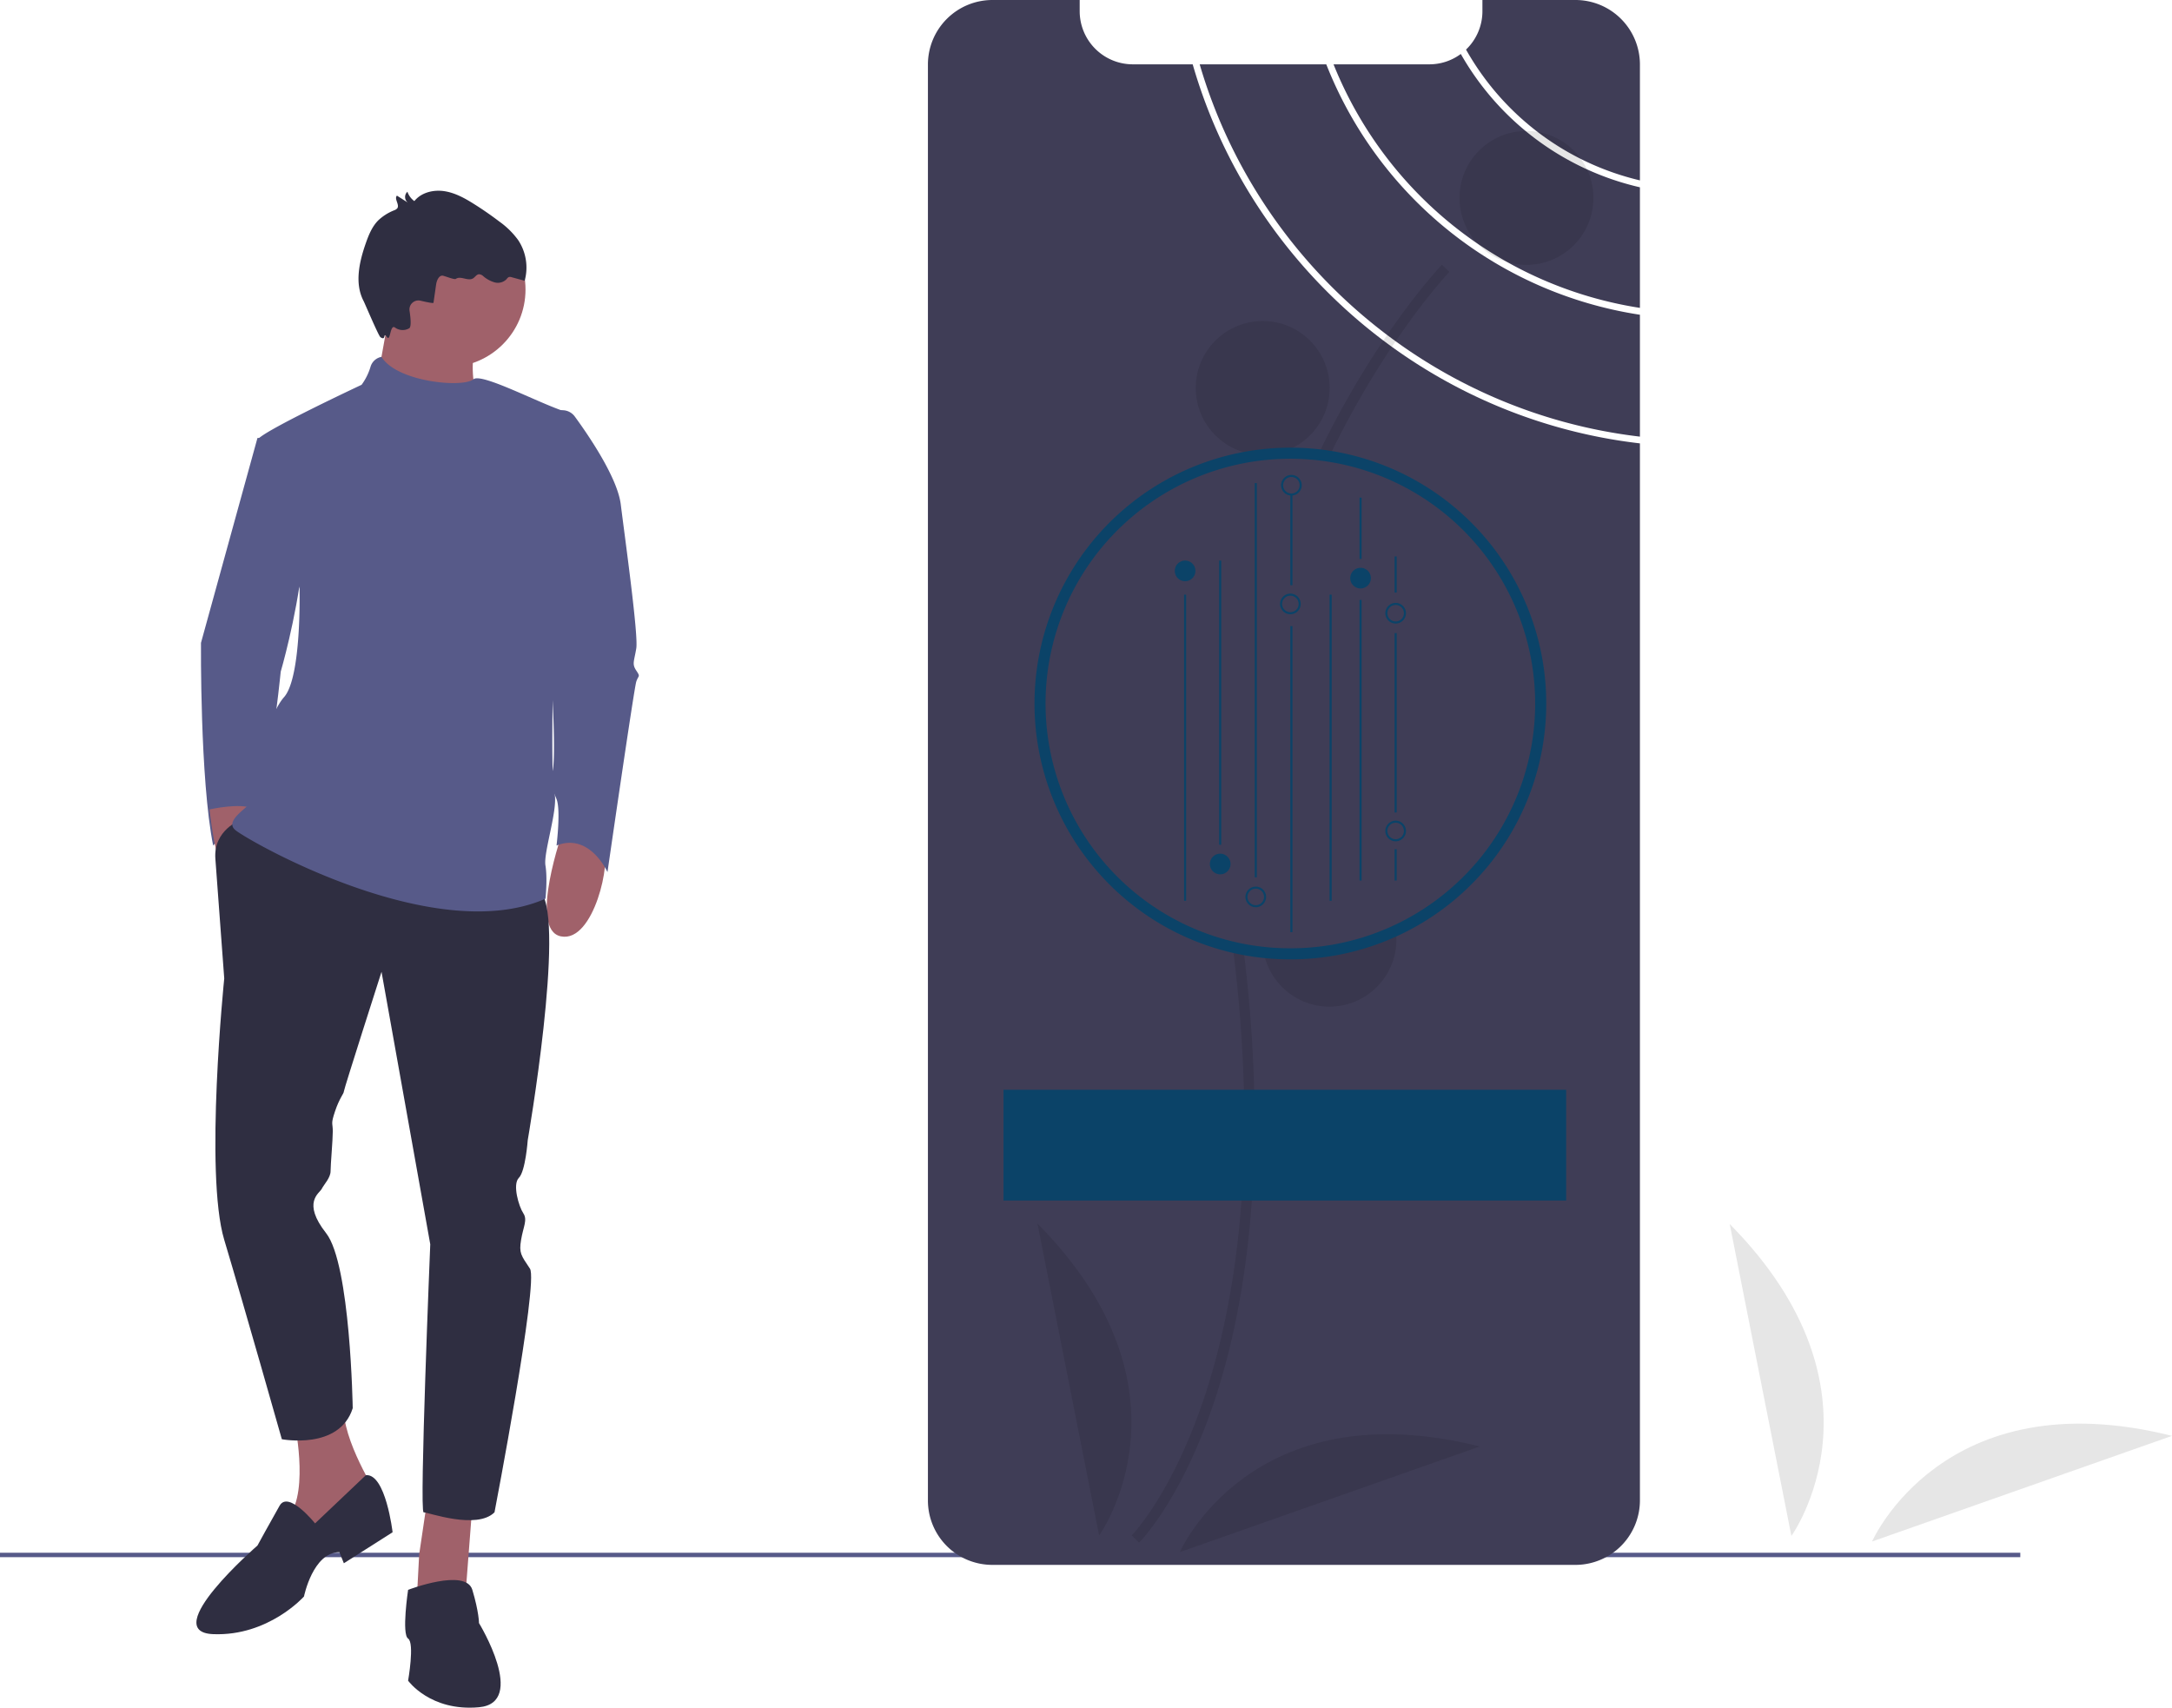 <svg xmlns="http://www.w3.org/2000/svg" data-name="Layer 1" width="980.48" height="770.906" viewBox="0 0 980.48 770.906" xmlns:xlink="http://www.w3.org/1999/xlink"><title>mobile_interface</title><rect y="700.961" width="912" height="2" fill="#575a89"/><path d="M231.985,262.257h-6l-25.5,92.5s-.5,61.5,5.5,91.5c0,0,10-13,17-13s13.5-65.5,13.5-65.5S263.985,274.257,231.985,262.257Z" transform="translate(-109.76 -64.547)" fill="#575a89"/><path d="M363.985,439.257s-16,45-1,48,23-35,19-40S363.985,439.257,363.985,439.257Z" transform="translate(-109.76 -64.547)" fill="#a0616a"/><path d="M204.358,429.961s4.498,47.548,19.362,43.933,6.07-41.439.333-44.282S204.358,429.961,204.358,429.961Z" transform="translate(-109.76 -64.547)" fill="#a0616a"/><path d="M242.985,708.257s7,34-5,43,4,28,4,28l38-40s-16-25-15-40Z" transform="translate(-109.76 -64.547)" fill="#a0616a"/><polygon points="193.224 674.711 189.224 701.711 188.224 720.711 210.224 718.711 213.224 679.711 193.224 674.711" fill="#a0616a"/><path d="M218.317,434.726s-12.332,4.532-11.332,17.532,4,54,4,54-9,88,0,118,26,90,26,90,26,5,32-14c0,0-1-65-12-79s-3-18-2-20,4-5,4-8,1-14,1-18-1-3,1-9,4-8,4-9,17-54,17-54l22,123s-5,121-3,121,24,8,32,0c0,0,20-104,16-110s-5-7-4-13,3-9,1-12-5-13-2-16,4-17,4-17,17-98,6-112S218.317,434.726,218.317,434.726Z" transform="translate(-109.76 -64.547)" fill="#2f2e41"/><path d="M251.985,752.257s-12-15-16-8-10,18-10,18-45,39-20,40,41-17,41-17,4-20,16-20l2,5,22-14s-3.098-26.551-12.049-25.776Z" transform="translate(-109.76 -64.547)" fill="#2f2e41"/><path d="M293.985,782.257s26-10,29,0,3,15,3,15,22,36,0,38-32-12-32-12,3-17,0-19S293.985,782.257,293.985,782.257Z" transform="translate(-109.76 -64.547)" fill="#2f2e41"/><circle cx="202.224" cy="130.711" r="35" fill="#a0616a"/><path d="M285.985,203.257l-7,39,49,12s-11.5-28.5,1-41C332.147,210.095,285.985,203.257,285.985,203.257Z" transform="translate(-109.76 -64.547)" fill="#a0616a"/><path d="M281.967,225.643a6.382,6.382,0,0,0-4.982,4.615,26.629,26.629,0,0,1-4,8s-47,22-47,25,19,67,19,67,1,40-7,49-16,42-14,45-14,10-8,15,90,53,140,31c0,0,1-9,0-15s6-26,4-33,0-79,0-79l10.306-85.257a6.938,6.938,0,0,0-4.867-7.475c-11.526-3.503-38.254-17.845-41.938-14.768C318.714,239.741,288.949,237.028,281.967,225.643Z" transform="translate(-109.76 -64.547)" fill="#575a89"/><path d="M360.985,250.257l.064-.026a6.936,6.936,0,0,1,8.181,2.343c6.197,8.479,19.237,27.538,20.755,39.682,2,16,8,59,7,65s-2,7,0,10,1,2,0,5-13,86-13,86-8-18-23-12c0,0,2-16,0-21s-4-8-2-12,0-43-1-47,0-25,0-25l-9-41Z" transform="translate(-109.76 -64.547)" fill="#575a89"/><path d="M305.448,201.216l1.182-8.241c.276-1.921,1.4-4.447,3.269-3.924,1.59.444,5.053,1.805,5.632,1.394,2.171-1.538,5.457,1.151,7.741-.215.957-.572,1.581-1.799,2.693-1.881a3.067,3.067,0,0,1,1.977.895,13.454,13.454,0,0,0,5.117,2.78,5.504,5.504,0,0,0,5.387-1.468,2.861,2.861,0,0,1,.953-.913,2.137,2.137,0,0,1,1.37.063l5.834,1.588a22.418,22.418,0,0,0-2.999-18.457,37.123,37.123,0,0,0-8.497-8.322q-5.419-4.123-11.186-7.756c-4.207-2.658-8.669-5.165-13.59-5.912-4.92-.747-10.428.59-13.523,4.487a8.708,8.708,0,0,1-3.132-4.231,3.205,3.205,0,0,0,.207,4.914l-4.934-3.151c-1.387,1.456,1.323,4.097.141,5.725a3.015,3.015,0,0,1-1.328.867,22.619,22.619,0,0,0-7.235,4.554c-2.836,2.844-4.376,6.704-5.698,10.496-2.94,8.435-5.077,18.108-.9,26.004.474.895,6.725,15.669,7.558,16.246,2.815,1.948.983-2.766,3,0,1.582,2.169,1.286-6.132,3.637-4.31a5.861,5.861,0,0,0,6.379.287c.975-.676.661-4.43.135-7.877a4.061,4.061,0,0,1,4.941-4.569C302.504,200.978,305.397,201.566,305.448,201.216Z" transform="translate(-109.76 -64.547)" fill="#2f2e41"/><path d="M850.051,203.535v-54.44A125.247,125.247,0,0,1,769.192,88.906l-.001.001a23.789,23.789,0,0,1-14.22,4.68H711.742A178.549,178.549,0,0,0,850.051,203.535Z" transform="translate(-109.76 -64.547)" fill="#3f3d56"/><path d="M850.051,145.975V93.677a29.121,29.121,0,0,0-29.13-29.13h-41.97v5.05a23.917,23.917,0,0,1-7.399,17.329A122.298,122.298,0,0,0,850.051,145.975Z" transform="translate(-109.76 -64.547)" fill="#3f3d56"/><path d="M648.162,93.587H621.131a23.987,23.987,0,0,1-23.98-23.99v-5.05h-39.38a29.128,29.128,0,0,0-29.13,29.13v648.2a29.079,29.079,0,0,0,29.13,29.11h263.15a28.362,28.362,0,0,0,3.59-.22,29.146,29.146,0,0,0,25.54-28.89V264.705C754.342,253.615,674.593,185.326,648.162,93.587Z" transform="translate(-109.76 -64.547)" fill="#3f3d56"/><path d="M708.462,93.587H651.322c26.301,90.039,104.68,157.028,198.729,168.068V206.635A181.668,181.668,0,0,1,708.462,93.587Z" transform="translate(-109.76 -64.547)" fill="#3f3d56"/><path d="M623.93,760.966c.725-.72,17.928-18.142,32.511-59.48,13.378-37.926,26.878-104.061,15.213-203.762-22.1-188.876,91.228-309.247,92.377-310.441l-3.355-3.221c-.291.303-29.429,30.933-55.354,84.706A416.28,416.28,0,0,0,667.034,498.265c22.062,188.554-45.698,258.718-46.385,259.406Z" transform="translate(-109.76 -64.547)" opacity="0.1"/><circle cx="689.068" cy="89.349" r="30.222" opacity="0.1"/><circle cx="570.003" cy="175.146" r="30.222" opacity="0.1"/><circle cx="615.594" cy="262.856" r="30.222" opacity="0.1"/><circle cx="523.918" cy="305.086" r="30.222" opacity="0.1"/><circle cx="600.13" cy="424.203" r="30.222" opacity="0.1"/><path d="M605.929,757.716s47.006-65.102-27.84-140.81Z" transform="translate(-109.76 -64.547)" opacity="0.1"/><path d="M642.357,765.221s32.127-73.591,135.385-47.681Z" transform="translate(-109.76 -64.547)" opacity="0.1"/><rect x="453" y="491.961" width="254" height="50" fill="#0b4368"/><path d="M692.26,266.641A115.511,115.511,0,0,0,670.11,495.518c.209.041.421.082.633.12q4.989.945,10.126,1.446c.212.022.421.044.633.06q5.003.465,10.126.494c.212.003.421.003.633.003q5.117,0,10.126-.44c.212-.016.421-.035.633-.057q5.131-.47,10.126-1.389c.212-.038.424-.076.633-.117a115.51,115.51,0,0,0-21.518-228.997Z" transform="translate(-109.76 -64.547)" fill="#0b4368"/><path d="M802.76,382.141A110.534,110.534,0,0,1,712.846,490.725c-.2.039-.403.076-.605.112q-4.773.876-9.688,1.329c-.203.021-.403.039-.605.054q-4.786.418-9.688.421c-.203,0-.403,0-.605-.003q-4.895-.023-9.688-.472c-.203-.015-.403-.036-.605-.058q-4.909-.477-9.688-1.384c-.203-.036-.406-.076-.605-.115A110.509,110.509,0,1,1,802.76,382.141Z" transform="translate(-109.76 -64.547)" fill="#3f3d56"/><path d="M676.639,474.11a4.659,4.659,0,1,1,4.659-4.659A4.665,4.665,0,0,1,676.639,474.11Zm0-8.386a3.727,3.727,0,1,0,3.727,3.727A3.732,3.732,0,0,0,676.639,465.724Z" transform="translate(-109.76 -64.547)" fill="#0b4368"/><rect x="582.5" y="282.652" width="0.932" height="138.141" fill="#0b4368"/><rect x="582.5" y="223.436" width="0.932" height="40.753" fill="#0b4368"/><rect x="534.512" y="268.441" width="0.932" height="138.205" fill="#0b4368"/><rect x="600.204" y="268.441" width="0.932" height="138.205" fill="#0b4368"/><rect x="550.353" y="253.067" width="0.932" height="128.285" fill="#0b4368"/><rect x="566.413" y="218.076" width="0.932" height="177.975" fill="#0b4368"/><rect x="613.716" y="224.646" width="0.932" height="27.694" fill="#0b4368"/><rect x="613.716" y="270.83" width="0.932" height="126.667" fill="#0b4368"/><rect x="629.556" y="251.203" width="0.932" height="16.307" fill="#0b4368"/><rect x="629.556" y="285.797" width="0.932" height="81.001" fill="#0b4368"/><rect x="629.556" y="383.351" width="0.932" height="14.146" fill="#0b4368"/><path d="M660.579,459.249a4.659,4.659,0,1,1,4.659-4.659A4.664,4.664,0,0,1,660.579,459.249Z" transform="translate(-109.76 -64.547)" fill="#0b4368"/><path d="M692.26,341.841a4.659,4.659,0,1,1,4.659-4.659A4.664,4.664,0,0,1,692.26,341.841Zm0-8.386a3.727,3.727,0,1,0,3.727,3.727A3.732,3.732,0,0,0,692.26,333.454Z" transform="translate(-109.76 -64.547)" fill="#0b4368"/><path d="M692.726,288.262a4.659,4.659,0,1,1,4.659-4.659A4.664,4.664,0,0,1,692.726,288.262Zm0-8.386a3.727,3.727,0,1,0,3.727,3.727A3.732,3.732,0,0,0,692.726,279.875Z" transform="translate(-109.76 -64.547)" fill="#0b4368"/><path d="M739.782,444.34a4.659,4.659,0,1,1,4.659-4.659A4.665,4.665,0,0,1,739.782,444.34Zm0-8.386a3.727,3.727,0,1,0,3.727,3.727A3.732,3.732,0,0,0,739.782,435.953Z" transform="translate(-109.76 -64.547)" fill="#0b4368"/><path d="M644.738,326.932a4.659,4.659,0,1,1,4.659-4.659A4.664,4.664,0,0,1,644.738,326.932Z" transform="translate(-109.76 -64.547)" fill="#0b4368"/><path d="M739.782,346.034a4.659,4.659,0,1,1,4.659-4.659A4.664,4.664,0,0,1,739.782,346.034Zm0-8.386a3.727,3.727,0,1,0,3.727,3.727A3.732,3.732,0,0,0,739.782,337.647Z" transform="translate(-109.76 -64.547)" fill="#0b4368"/><path d="M723.942,330.193a4.659,4.659,0,1,1,4.659-4.659A4.664,4.664,0,0,1,723.942,330.193Z" transform="translate(-109.76 -64.547)" fill="#0b4368"/><path d="M918.427,757.924S965.433,692.822,890.587,617.114Z" transform="translate(-109.76 -64.547)" opacity="0.1"/><path d="M954.855,760.429s32.127-73.591,135.385-47.681Z" transform="translate(-109.76 -64.547)" opacity="0.1"/></svg>